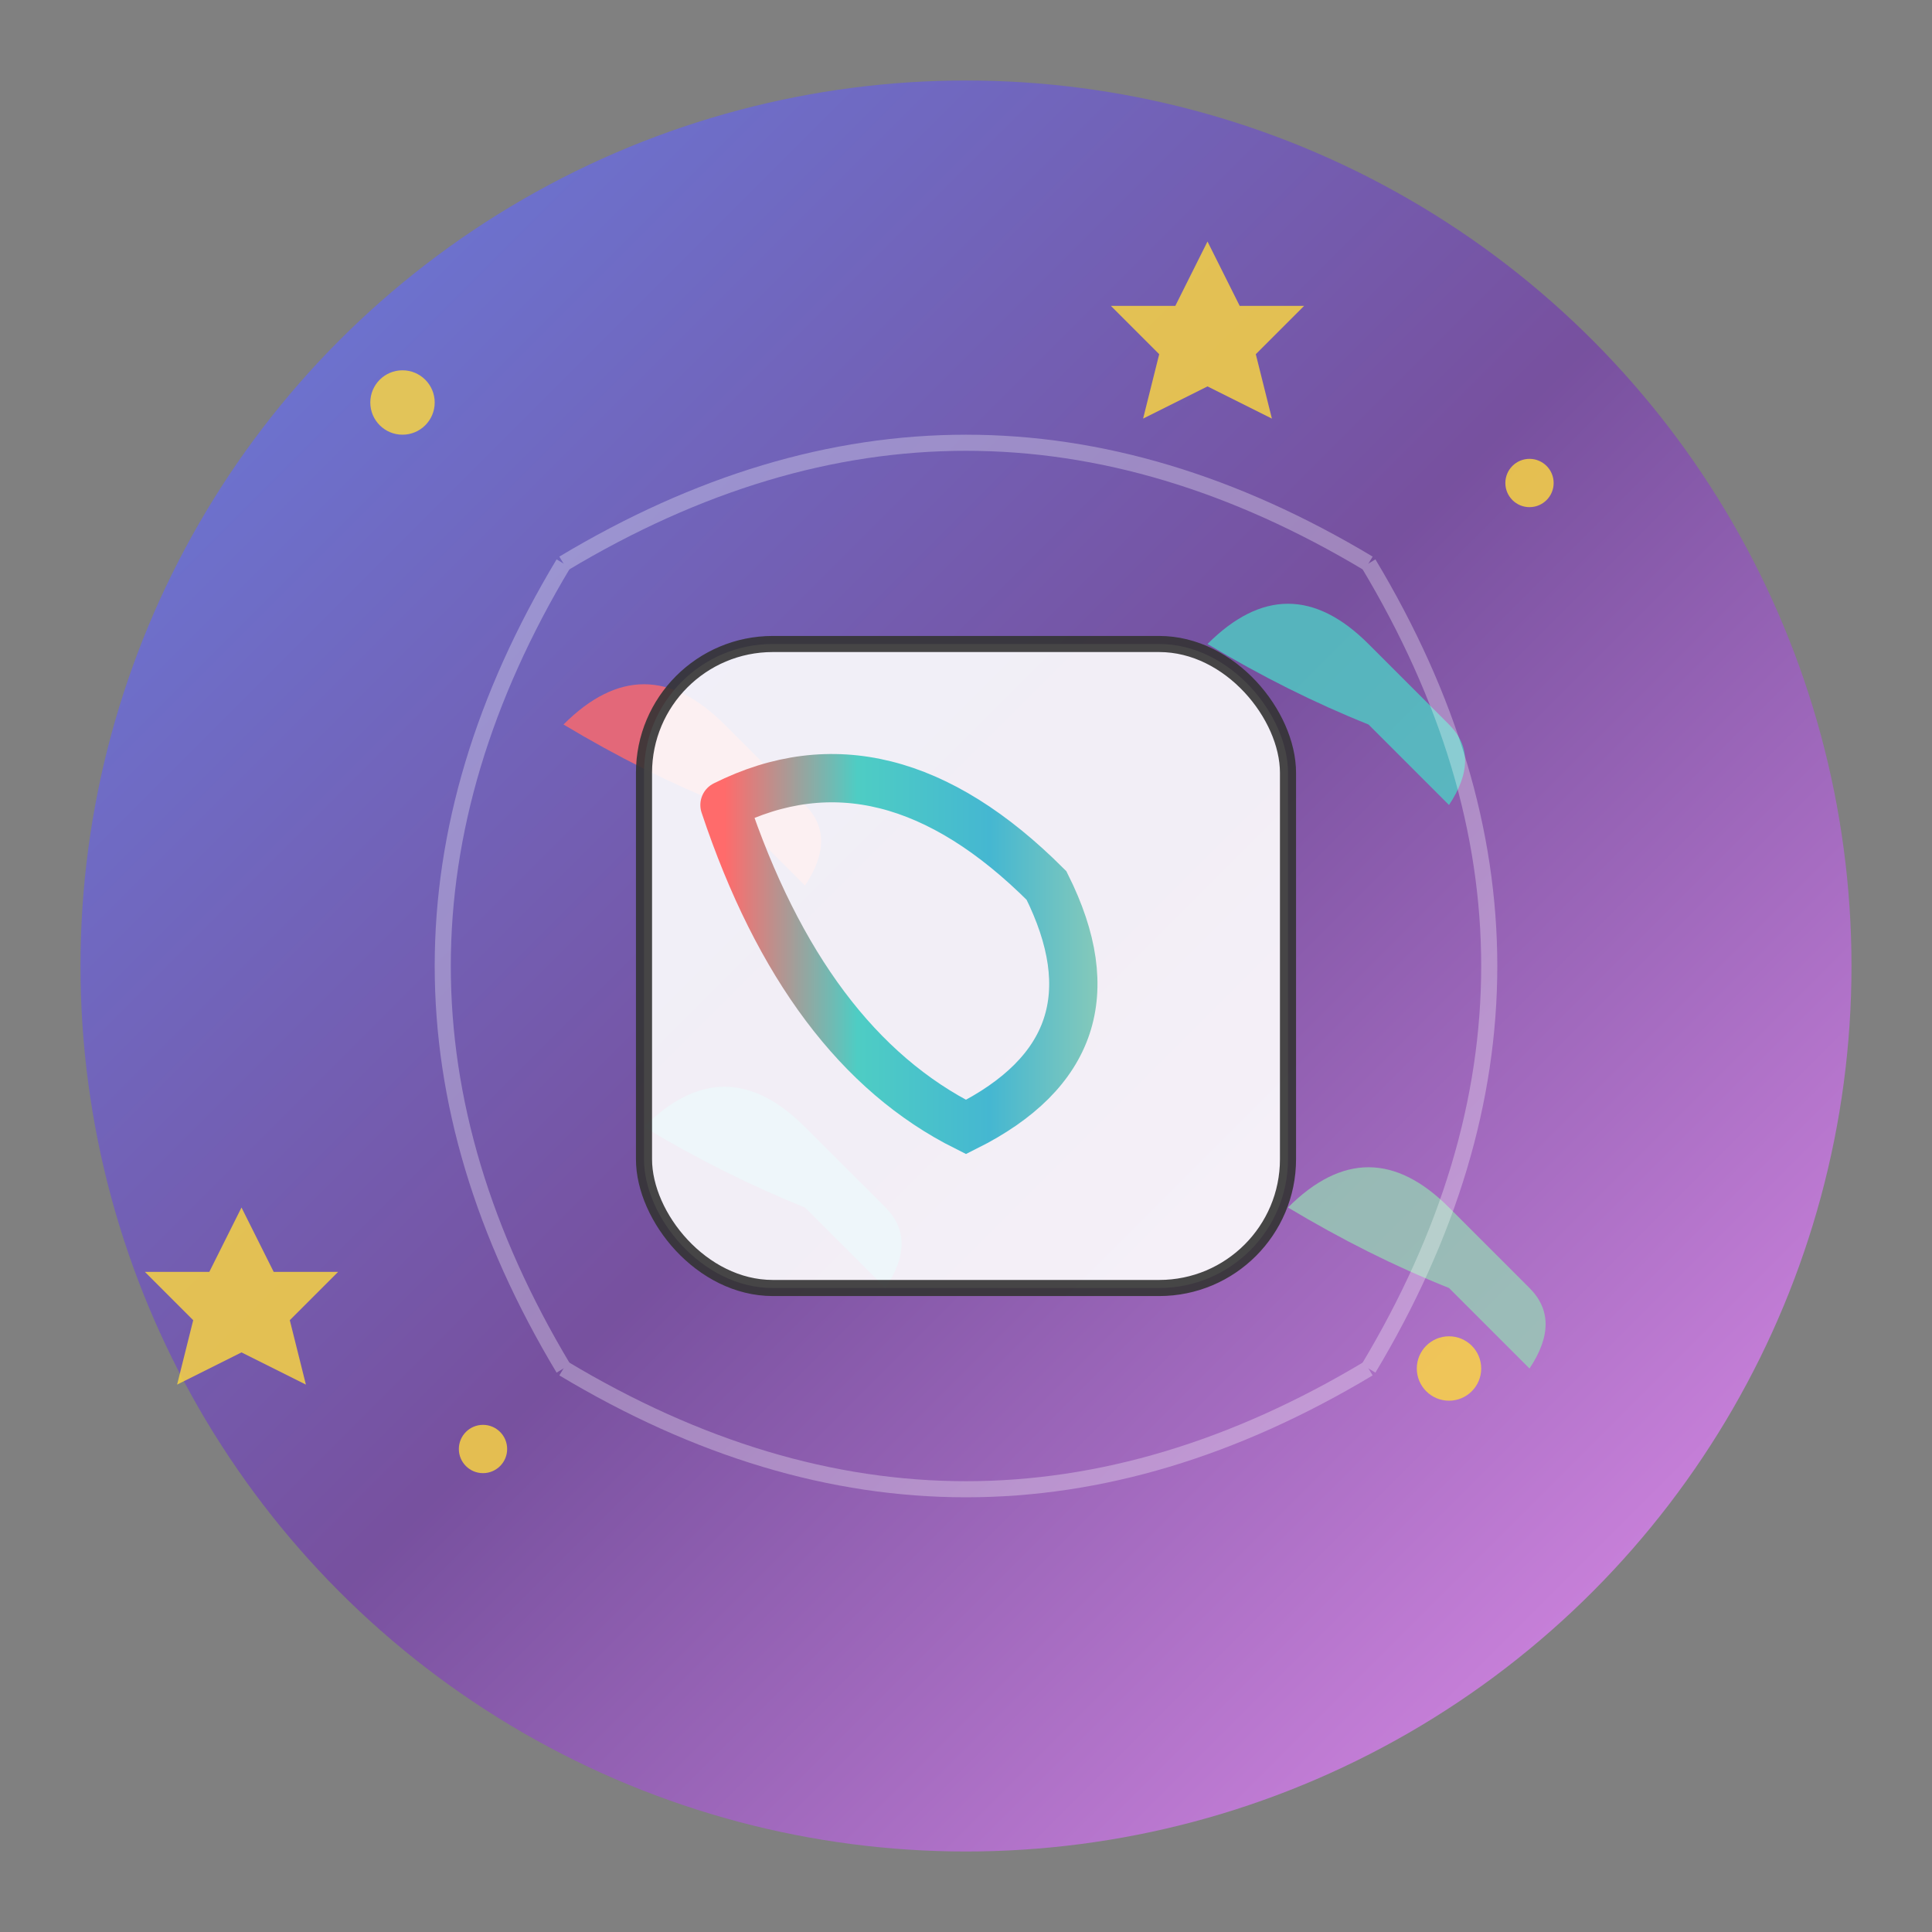 <svg width="120" height="120" viewBox="0 0 120 120" xmlns="http://www.w3.org/2000/svg">
  <rect x="0" y="0" width="120" height="120" fill="#808080" stroke="none"/>
  <defs>
    <linearGradient id="bgGradient" x1="0%" y1="0%" x2="100%" y2="100%">
      <stop offset="0%" style="stop-color:#667eea;stop-opacity:1" />
      <stop offset="50%" style="stop-color:#764ba2;stop-opacity:1" />
      <stop offset="100%" style="stop-color:#f093fb;stop-opacity:1" />
    </linearGradient>
    <linearGradient id="brushGradient" x1="0%" y1="0%" x2="100%" y2="0%">
      <stop offset="0%" style="stop-color:#ff6b6b;stop-opacity:1" />
      <stop offset="33%" style="stop-color:#4ecdc4;stop-opacity:1" />
      <stop offset="66%" style="stop-color:#45b7d1;stop-opacity:1" />
      <stop offset="100%" style="stop-color:#96ceb4;stop-opacity:1" />
    </linearGradient>
  </defs>
  
  <!-- Background Circle -->
  <circle cx="60" cy="60" r="55" fill="url(#bgGradient)" opacity="0.9"/>
  
  <!-- Collaborative Hands -->
  <g transform="translate(60,60)">
    <!-- Hand 1 -->
    <path d="M-25,-15 Q-20,-20 -15,-15 L-10,-10 Q-8,-8 -10,-5 L-15,-10 Q-20,-12 -25,-15Z" fill="#ff6b6b" opacity="0.8"/>
    <!-- Hand 2 -->
    <path d="M15,-20 Q20,-25 25,-20 L30,-15 Q32,-13 30,-10 L25,-15 Q20,-17 15,-20Z" fill="#4ecdc4" opacity="0.8"/>
    <!-- Hand 3 -->
    <path d="M-20,10 Q-15,5 -10,10 L-5,15 Q-3,17 -5,20 L-10,15 Q-15,13 -20,10Z" fill="#45b7d1" opacity="0.8"/>
    <!-- Hand 4 -->
    <path d="M20,15 Q25,10 30,15 L35,20 Q37,22 35,25 L30,20 Q25,18 20,15Z" fill="#96ceb4" opacity="0.8"/>
  </g>
  
  <!-- Central Canvas -->
  <rect x="40" y="40" width="40" height="40" rx="8" fill="white" opacity="0.9" stroke="#333" stroke-width="1"/>
  
  <!-- Drawing Lines -->
  <path d="M45,50 Q55,45 65,55 Q70,65 60,70 Q50,65 45,50" fill="none" stroke="url(#brushGradient)" stroke-width="3" stroke-linecap="round"/>
  
  <!-- AI Sparkles -->
  <g fill="#ffd93d" opacity="0.8">
    <circle cx="25" cy="25" r="2"/>
    <circle cx="95" cy="30" r="1.5"/>
    <circle cx="30" cy="90" r="1.5"/>
    <circle cx="90" cy="85" r="2"/>
    <polygon points="75,15 77,19 81,19 78,22 79,26 75,24 71,26 72,22 69,19 73,19"/>
    <polygon points="15,75 17,79 21,79 18,82 19,86 15,84 11,86 12,82 9,79 13,79"/>
  </g>
  
  <!-- Connection Lines (Community) -->
  <g stroke="#fff" stroke-width="1" opacity="0.3" fill="none">
    <path d="M35,35 Q60,20 85,35"/>
    <path d="M35,85 Q60,100 85,85"/>
    <path d="M35,35 Q20,60 35,85"/>
    <path d="M85,35 Q100,60 85,85"/>
  </g>
</svg>
